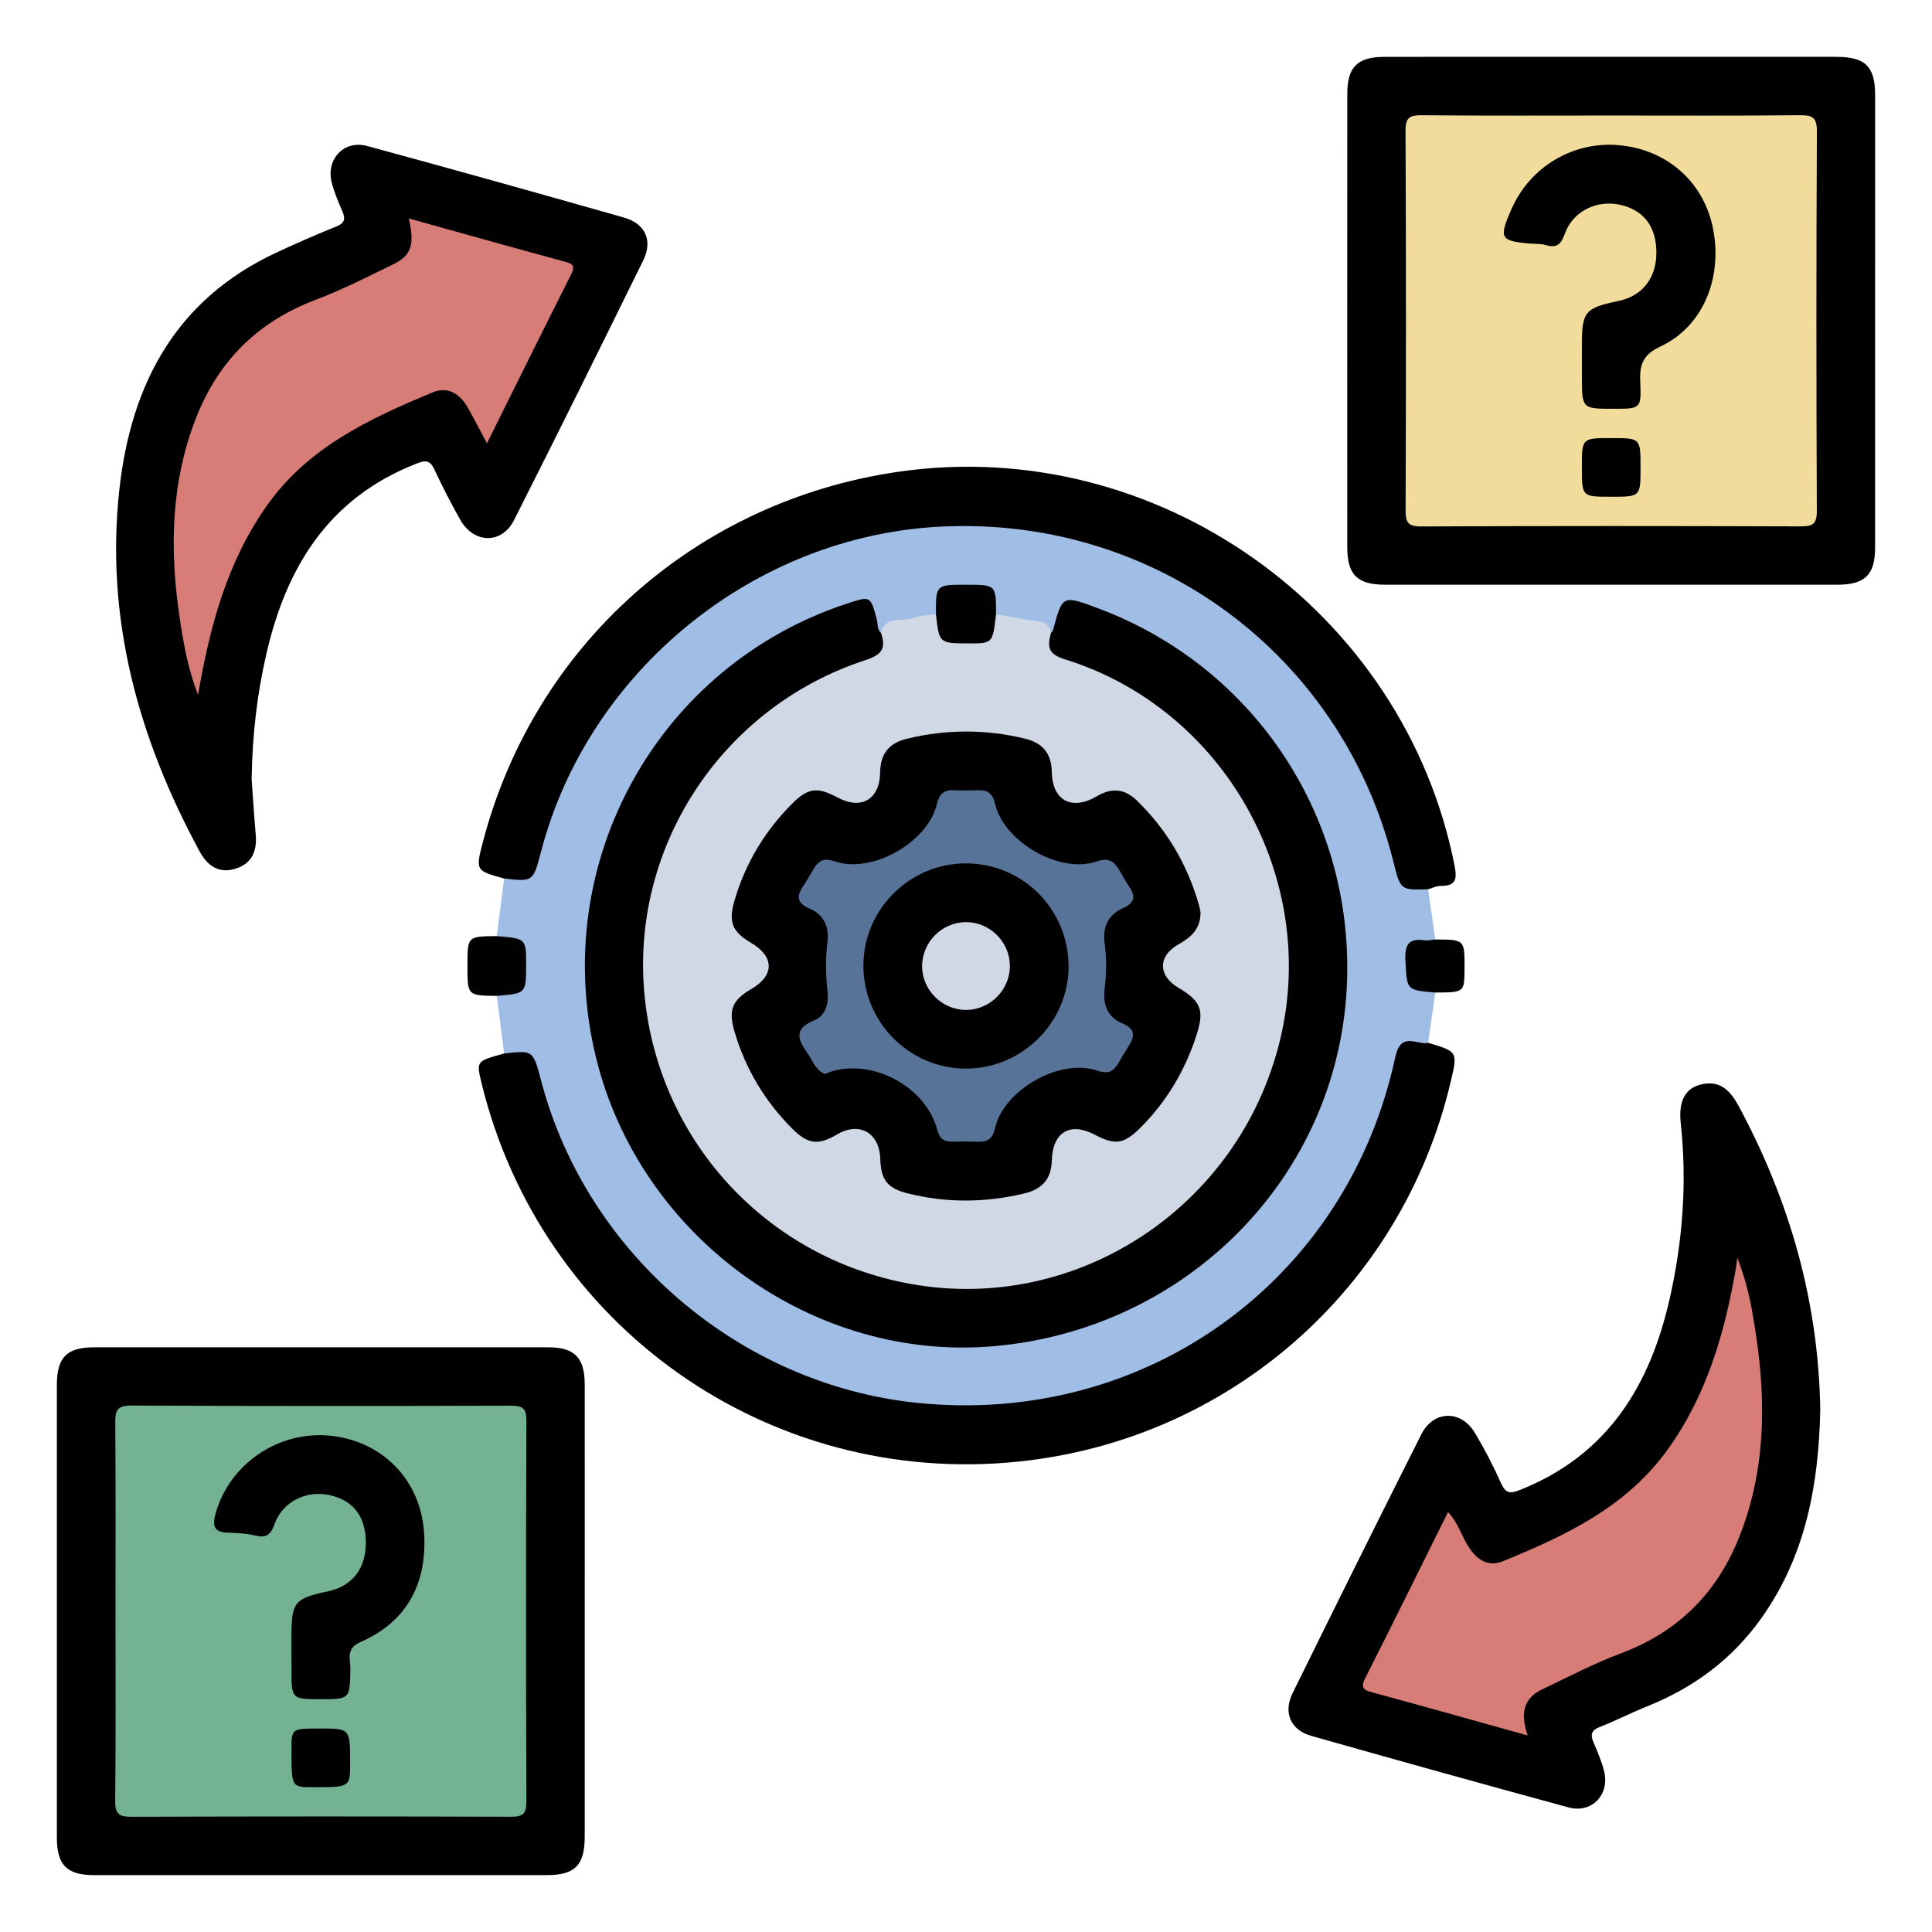 <?xml version="1.0" encoding="utf-8"?>
<!-- Generator: Adobe Illustrator 16.0.0, SVG Export Plug-In . SVG Version: 6.00 Build 0)  -->
<!DOCTYPE svg PUBLIC "-//W3C//DTD SVG 1.1//EN" "http://www.w3.org/Graphics/SVG/1.1/DTD/svg11.dtd">
<svg version="1.1" id="Layer_1" xmlns="http://www.w3.org/2000/svg" xmlns:xlink="http://www.w3.org/1999/xlink" x="0px" y="0px"
	 width="85px" height="85px" viewBox="0 0 85 85" enable-background="new 0 0 85 85" xml:space="preserve">
<g>
	<path fill-rule="evenodd" clip-rule="evenodd" fill="#A0BDE5" d="M22.178,46.35c-0.108-0.845-0.215-1.689-0.323-2.534
		c0.046-0.065,0.101-0.146,0.175-0.149c0.818-0.047,0.84-0.572,0.919-1.241c0.11-0.936-0.604-0.945-1.094-1.24
		c0.108-0.845,0.215-1.689,0.323-2.535c1.113,0.005,1.275-0.783,1.56-1.649c2.548-7.733,7.833-12.478,15.865-13.826
		c9.953-1.67,19.596,4.921,21.894,14.81c0.207,0.892,0.774,0.901,1.335,1.14c0.105,0.736,0.211,1.472,0.316,2.208
		c-0.054,0.097-0.138,0.156-0.242,0.19c-0.78,0.257-0.996,0.663-0.807,1.454c0.058,0.242,0.187,0.363,0.417,0.415
		c0.228,0.05,0.487,0.032,0.632,0.274c-0.105,0.736-0.211,1.473-0.316,2.208c-1.148,0.033-1.235,0.911-1.479,1.749
		c-1.997,6.871-6.411,11.523-13.234,13.577c-7.194,2.165-13.643,0.44-19.167-4.628c-2.77-2.541-4.482-5.734-5.434-9.347
		c-0.131-0.5-0.285-0.87-0.904-0.733C22.455,46.528,22.289,46.499,22.178,46.35z"/>
	<path fill-rule="evenodd" clip-rule="evenodd" d="M11.071,34.275c0.045,0.625,0.1,1.536,0.18,2.445
		c0.065,0.733-0.177,1.287-0.906,1.504c-0.736,0.22-1.226-0.142-1.571-0.78c-2.688-4.972-4.151-10.229-3.521-15.919
		c0.512-4.622,2.478-8.346,6.896-10.407c0.873-0.407,1.755-0.794,2.648-1.153c0.368-0.148,0.41-0.33,0.268-0.662
		c-0.179-0.417-0.362-0.84-0.472-1.278c-0.257-1.027,0.546-1.878,1.562-1.602c3.772,1.025,7.538,2.079,11.298,3.149
		c0.943,0.269,1.275,1.012,0.847,1.883c-1.878,3.82-3.766,7.636-5.688,11.435c-0.538,1.063-1.768,1.031-2.362-0.021
		c-0.407-0.722-0.787-1.462-1.139-2.213c-0.194-0.414-0.383-0.418-0.793-0.257c-3.859,1.509-5.732,4.557-6.606,8.405
		C11.322,30.511,11.106,32.237,11.071,34.275z"/>
	<path fill-rule="evenodd" clip-rule="evenodd" d="M80.084,62.021c-0.067,3.248-0.622,6.382-2.562,9.131
		c-1.274,1.808-2.965,3.076-5.008,3.9c-0.72,0.29-1.413,0.645-2.135,0.93c-0.367,0.145-0.415,0.332-0.273,0.668
		c0.178,0.418,0.36,0.841,0.469,1.28c0.253,1.032-0.547,1.866-1.563,1.589c-3.775-1.026-7.543-2.077-11.307-3.143
		c-0.928-0.263-1.261-1.023-0.831-1.895c1.869-3.797,3.751-7.588,5.654-11.368c0.54-1.073,1.751-1.099,2.367-0.066
		c0.425,0.713,0.808,1.454,1.146,2.212c0.208,0.465,0.421,0.458,0.849,0.286c3.844-1.535,5.71-4.585,6.577-8.441
		c0.571-2.538,0.758-5.09,0.479-7.681c-0.109-1.007,0.21-1.561,0.923-1.719c0.839-0.187,1.278,0.313,1.638,0.982
		C78.741,52.845,80.008,57.259,80.084,62.021z"/>
	<path fill-rule="evenodd" clip-rule="evenodd" d="M70.886,2.501c3.305,0,6.608-0.002,9.913,0c1.267,0.001,1.698,0.427,1.699,1.68
		c0.002,6.635,0.002,13.27-0.001,19.905c0,1.201-0.444,1.638-1.659,1.639c-6.635,0.002-13.27,0.002-19.905,0
		c-1.214,0-1.657-0.438-1.658-1.639c-0.002-6.662-0.003-13.324,0.001-19.986c0-1.148,0.457-1.596,1.618-1.598
		C64.224,2.498,67.555,2.501,70.886,2.501z"/>
	<path fill-rule="evenodd" clip-rule="evenodd" d="M25.726,70.886c0,3.304,0.002,6.608-0.001,9.912c0,1.268-0.426,1.7-1.679,1.7
		c-6.635,0.002-13.27,0.003-19.905,0c-1.201-0.001-1.639-0.444-1.639-1.658c-0.002-6.636-0.002-13.271,0-19.905
		c0-1.216,0.437-1.659,1.638-1.659c6.662-0.003,13.324-0.003,19.986,0c1.148,0.001,1.597,0.457,1.599,1.617
		C25.729,64.224,25.726,67.555,25.726,70.886z"/>
	<path fill-rule="evenodd" clip-rule="evenodd" d="M62.831,39.125c-1.216,0.037-1.216,0.037-1.528-1.215
		c-2.277-9.113-10.501-15.205-19.901-14.742c-8.217,0.405-15.512,6.331-17.597,14.295c-0.349,1.333-0.349,1.333-1.627,1.187
		c-1.264-0.348-1.264-0.348-0.919-1.657c2.277-8.63,9.363-14.937,18.241-16.234c11.364-1.661,22.281,6.077,24.496,17.331
		c0.127,0.646,0.025,0.887-0.626,0.888C63.19,38.979,63.011,39.073,62.831,39.125z"/>
	<path fill-rule="evenodd" clip-rule="evenodd" d="M22.178,46.35c1.278-0.146,1.278-0.146,1.627,1.188
		c1.996,7.61,8.733,13.381,16.558,14.183c10.021,1.026,18.896-5.35,21.019-15.193c0.256-1.188,0.931-0.533,1.449-0.651
		c1.308,0.393,1.308,0.393,0.989,1.737c-2.148,9.077-9.736,15.737-19.02,16.691c-11.002,1.131-21.027-5.952-23.623-16.69
		C20.955,46.687,20.955,46.687,22.178,46.35z"/>
	<path fill-rule="evenodd" clip-rule="evenodd" fill="#010101" d="M21.855,41.185c1.294,0.105,1.294,0.105,1.292,1.275
		c-0.002,1.25-0.002,1.25-1.292,1.355c-1.292-0.012-1.292-0.012-1.289-1.355C20.568,41.196,20.568,41.196,21.855,41.185z"/>
	<path fill-rule="evenodd" clip-rule="evenodd" fill="#010101" d="M63.147,43.667c-1.287-0.107-1.244-0.109-1.314-1.404
		c-0.036-0.682,0.125-0.997,0.844-0.894c0.152,0.022,0.313-0.022,0.471-0.036c1.293,0.004,1.293,0.004,1.285,1.288
		C64.427,43.662,64.427,43.662,63.147,43.667z"/>
	<path fill-rule="evenodd" clip-rule="evenodd" fill="#D0D8E5" d="M38.764,27.852c0.193-0.812,0.936-0.472,1.421-0.659
		c0.307-0.118,0.661-0.116,0.993-0.168c0.068,0.042,0.128,0.095,0.159,0.17c0.336,0.837,0.886,1.104,1.756,0.865
		c0.229-0.062,0.365-0.19,0.437-0.41c0.072-0.219,0.059-0.481,0.292-0.625c0.613,0.105,1.224,0.232,1.84,0.308
		c0.342,0.042,0.527,0.186,0.574,0.519c0.128,0.607,0.519,0.877,1.103,1.089c6.084,2.208,9.937,7.937,9.543,14.395
		c-0.432,7.07-5.695,12.437-12.337,13.418c-7.934,1.173-15.366-4.593-16.337-12.456c-0.769-6.223,2.723-12.54,8.484-14.96
		c0.322-0.135,0.626-0.335,0.965-0.402C38.277,28.81,38.636,28.46,38.764,27.852z"/>
	<path fill-rule="evenodd" clip-rule="evenodd" d="M38.764,27.852c0.211,0.648,0.069,0.946-0.679,1.188
		c-6.234,2.027-10.259,8.06-9.75,14.497c0.516,6.521,5.315,11.809,11.758,12.955c7.319,1.303,14.445-3.409,16.222-10.728
		c1.731-7.128-2.458-14.59-9.472-16.759c-0.774-0.239-0.754-0.587-0.606-1.155c0.032-0.042,0.079-0.081,0.092-0.128
		c0.414-1.541,0.414-1.541,1.938-0.976c6.98,2.586,11.396,9.337,10.981,16.785c-0.463,8.289-7.037,14.943-15.506,15.695
		c-7.975,0.709-15.582-4.801-17.518-12.689c-2.1-8.552,2.702-17.241,11.043-19.983c1.036-0.34,1.03-0.339,1.308,0.696
		C38.629,27.452,38.582,27.689,38.764,27.852z"/>
	<path fill-rule="evenodd" clip-rule="evenodd" fill="#010101" d="M43.821,27.024c-0.146,1.288-0.146,1.288-1.242,1.283
		c-1.257-0.005-1.257-0.005-1.402-1.283c-0.002-1.298-0.002-1.298,1.322-1.298C43.823,25.726,43.823,25.726,43.821,27.024z"/>
	<path fill-rule="evenodd" clip-rule="evenodd" fill="#D87C77" d="M8.714,30.571c-0.451-1.157-0.64-2.259-0.805-3.361
		c-0.449-2.986-0.405-5.938,0.707-8.799c0.978-2.515,2.712-4.25,5.254-5.214c1.175-0.446,2.303-1.019,3.435-1.571
		c0.794-0.387,0.947-0.86,0.681-2.015c0.553,0.154,1.048,0.293,1.544,0.431c1.756,0.487,3.51,0.981,5.269,1.456
		c0.339,0.091,0.544,0.147,0.329,0.574c-1.229,2.435-2.436,4.881-3.704,7.432c-0.313-0.585-0.567-1.081-0.841-1.566
		c-0.342-0.606-0.878-0.954-1.542-0.678c-2.789,1.16-5.512,2.428-7.327,5.023C9.995,24.74,9.232,27.54,8.714,30.571z"/>
	<path fill-rule="evenodd" clip-rule="evenodd" fill="#D87C77" d="M67.213,76.354c-2.366-0.659-4.585-1.285-6.81-1.889
		c-0.383-0.104-0.57-0.178-0.341-0.63c1.223-2.414,2.419-4.843,3.646-7.311c0.427,0.451,0.58,1.006,0.87,1.478
		c0.359,0.585,0.858,0.964,1.54,0.687c2.75-1.12,5.415-2.376,7.233-4.889c1.729-2.389,2.522-5.124,3.017-7.977
		c0.017-0.095,0.027-0.192,0.067-0.476c0.478,1.189,0.653,2.268,0.816,3.341c0.461,3.041,0.422,6.051-0.74,8.955
		c-0.977,2.443-2.679,4.149-5.172,5.087c-1.201,0.452-2.349,1.05-3.509,1.605C67.005,74.733,66.891,75.428,67.213,76.354z"/>
	<path fill-rule="evenodd" clip-rule="evenodd" fill="#F1DC9C" d="M70.945,5.082c2.74,0,5.48,0.015,8.221-0.013
		c0.561-0.005,0.773,0.074,0.77,0.721c-0.03,5.562-0.027,11.123-0.003,16.685c0.003,0.592-0.187,0.686-0.723,0.684
		c-5.562-0.02-11.123-0.022-16.685,0.003c-0.593,0.002-0.686-0.187-0.684-0.723c0.02-5.562,0.022-11.123-0.003-16.685
		c-0.003-0.593,0.187-0.689,0.724-0.684C65.356,5.096,68.15,5.082,70.945,5.082z"/>
	<path fill-rule="evenodd" clip-rule="evenodd" fill="#74B294" d="M5.082,70.846c0-2.741,0.013-5.482-0.011-8.223
		c-0.005-0.552,0.062-0.79,0.72-0.786c5.562,0.03,11.125,0.023,16.688,0.007c0.511-0.001,0.682,0.115,0.68,0.659
		c-0.021,5.589-0.021,11.179,0,16.769c0.002,0.545-0.171,0.659-0.681,0.657c-5.563-0.017-11.126-0.018-16.688,0.002
		c-0.551,0.002-0.729-0.12-0.722-0.7C5.099,76.436,5.082,73.641,5.082,70.846z"/>
	<path fill-rule="evenodd" clip-rule="evenodd" d="M52.819,40.136c0.005,0.739-0.422,1.103-0.968,1.41
		c-0.918,0.515-0.909,1.382,0,1.916c0.979,0.575,1.143,0.979,0.798,2.056c-0.499,1.56-1.312,2.933-2.472,4.096
		c-0.719,0.721-1.116,0.782-1.996,0.316c-1.095-0.581-1.867-0.136-1.905,1.128c-0.025,0.827-0.432,1.266-1.223,1.453
		c-1.706,0.404-3.403,0.42-5.104-0.003c-0.902-0.225-1.19-0.582-1.221-1.524c-0.038-1.15-0.917-1.649-1.896-1.075
		c-0.842,0.494-1.292,0.438-1.995-0.271c-1.196-1.203-2.041-2.617-2.52-4.247c-0.28-0.954-0.112-1.382,0.732-1.874
		c1.031-0.601,1.028-1.428-0.007-2.036c-0.838-0.492-1.004-0.922-0.722-1.878c0.48-1.629,1.33-3.041,2.528-4.242
		c0.699-0.701,1.108-0.752,2.003-0.273c1.037,0.556,1.853,0.09,1.871-1.099c0.012-0.822,0.383-1.296,1.18-1.488
		c1.73-0.418,3.452-0.423,5.184-0.006c0.798,0.192,1.174,0.657,1.19,1.479c0.027,1.253,0.878,1.706,1.985,1.056
		c0.648-0.38,1.216-0.334,1.753,0.187c1.321,1.282,2.222,2.813,2.729,4.58C52.779,39.922,52.801,40.054,52.819,40.136z"/>
	<path fill-rule="evenodd" clip-rule="evenodd" d="M69.596,16c0-0.269,0-0.537,0-0.805c0.001-1.49,0.125-1.641,1.612-1.954
		c1.058-0.223,1.672-1.014,1.666-2.147c-0.007-1.135-0.568-1.863-1.611-2.088C70.25,8.788,69.2,9.29,68.849,10.278
		c-0.175,0.488-0.363,0.649-0.85,0.503c-0.201-0.061-0.426-0.044-0.64-0.062c-1.365-0.113-1.429-0.226-0.859-1.523
		c0.83-1.89,2.763-3.017,4.803-2.801c2.115,0.223,3.696,1.671,4.077,3.732c0.396,2.149-0.472,4.247-2.318,5.112
		c-0.801,0.375-0.933,0.822-0.898,1.578c0.052,1.166,0.014,1.168-1.162,1.168c-1.405,0-1.405,0-1.405-1.421
		C69.596,16.375,69.596,16.187,69.596,16z"/>
	<path fill-rule="evenodd" clip-rule="evenodd" d="M70.889,19.274c1.288,0,1.288,0,1.288,1.293c0,1.288,0,1.288-1.293,1.288
		c-1.288,0-1.288,0-1.288-1.293C69.596,19.274,69.596,19.274,70.889,19.274z"/>
	<path fill-rule="evenodd" clip-rule="evenodd" d="M12.823,72.795c0-0.27,0-0.538,0-0.807c0-1.503,0.13-1.663,1.599-1.974
		c1.073-0.227,1.676-1,1.673-2.143c-0.003-1.153-0.551-1.867-1.606-2.094c-1.015-0.218-2.054,0.283-2.412,1.282
		c-0.18,0.503-0.385,0.609-0.866,0.494c-0.388-0.093-0.799-0.11-1.201-0.122c-0.62-0.017-0.665-0.331-0.526-0.838
		c0.596-2.172,2.757-3.654,5.03-3.429c2.357,0.234,4.034,2.001,4.15,4.371c0.108,2.21-0.812,3.834-2.803,4.709
		c-0.677,0.297-0.435,0.778-0.445,1.2c-0.032,1.311-0.012,1.312-1.305,1.312c-1.287,0-1.287,0-1.287-1.318
		C12.823,73.225,12.823,73.01,12.823,72.795z"/>
	<path fill-rule="evenodd" clip-rule="evenodd" d="M14.101,76.048c1.303,0,1.303,0,1.303,1.54c0,1.042,0,1.042-1.64,1.04
		c-0.942,0-0.942,0-0.94-1.66C12.824,76.048,12.824,76.048,14.101,76.048z"/>
	<path fill-rule="evenodd" clip-rule="evenodd" fill="#587398" d="M36.29,47.252c-0.403-0.167-0.527-0.575-0.752-0.896
		c-0.406-0.579-0.662-1.083,0.275-1.461c0.518-0.209,0.655-0.743,0.592-1.302c-0.081-0.724-0.087-1.449,0-2.172
		c0.082-0.675-0.181-1.188-0.781-1.444c-0.615-0.263-0.567-0.592-0.257-1.043c0.151-0.221,0.28-0.458,0.417-0.689
		c0.228-0.386,0.451-0.517,0.968-0.343c1.625,0.547,4.072-0.852,4.463-2.514c0.109-0.461,0.306-0.642,0.755-0.622
		c0.349,0.016,0.699,0.013,1.047-0.001c0.44-0.018,0.654,0.141,0.765,0.611c0.392,1.664,2.837,3.077,4.453,2.528
		c0.565-0.191,0.782-0.004,1.019,0.394c0.137,0.231,0.26,0.472,0.413,0.691c0.313,0.449,0.259,0.737-0.278,0.976
		c-0.634,0.282-0.883,0.815-0.791,1.519c0.088,0.668,0.09,1.343,0.002,2.011c-0.093,0.698,0.131,1.255,0.772,1.526
		c0.628,0.264,0.54,0.604,0.257,1.045c-0.145,0.226-0.279,0.458-0.415,0.69c-0.227,0.39-0.453,0.513-0.968,0.34
		c-1.626-0.546-4.073,0.854-4.463,2.516c-0.108,0.462-0.306,0.642-0.755,0.622c-0.375-0.017-0.752-0.014-1.128-0.006
		c-0.374,0.008-0.563-0.135-0.667-0.527c-0.492-1.86-2.776-3.112-4.627-2.567C36.504,47.164,36.406,47.208,36.29,47.252z"/>
	<path fill-rule="evenodd" clip-rule="evenodd" d="M42.458,47.014c-2.482-0.022-4.484-2.063-4.472-4.558
		c0.013-2.475,2.073-4.497,4.555-4.471c2.494,0.026,4.481,2.051,4.472,4.556C47.004,45.007,44.937,47.037,42.458,47.014z"/>
	<path fill-rule="evenodd" clip-rule="evenodd" fill="#D0D8E5" d="M42.533,44.432c-1.063,0.018-1.961-0.859-1.964-1.918
		c-0.003-1.064,0.875-1.945,1.939-1.945c1.026,0,1.895,0.85,1.922,1.879C44.459,43.509,43.594,44.414,42.533,44.432z"/>
</g>
</svg>
